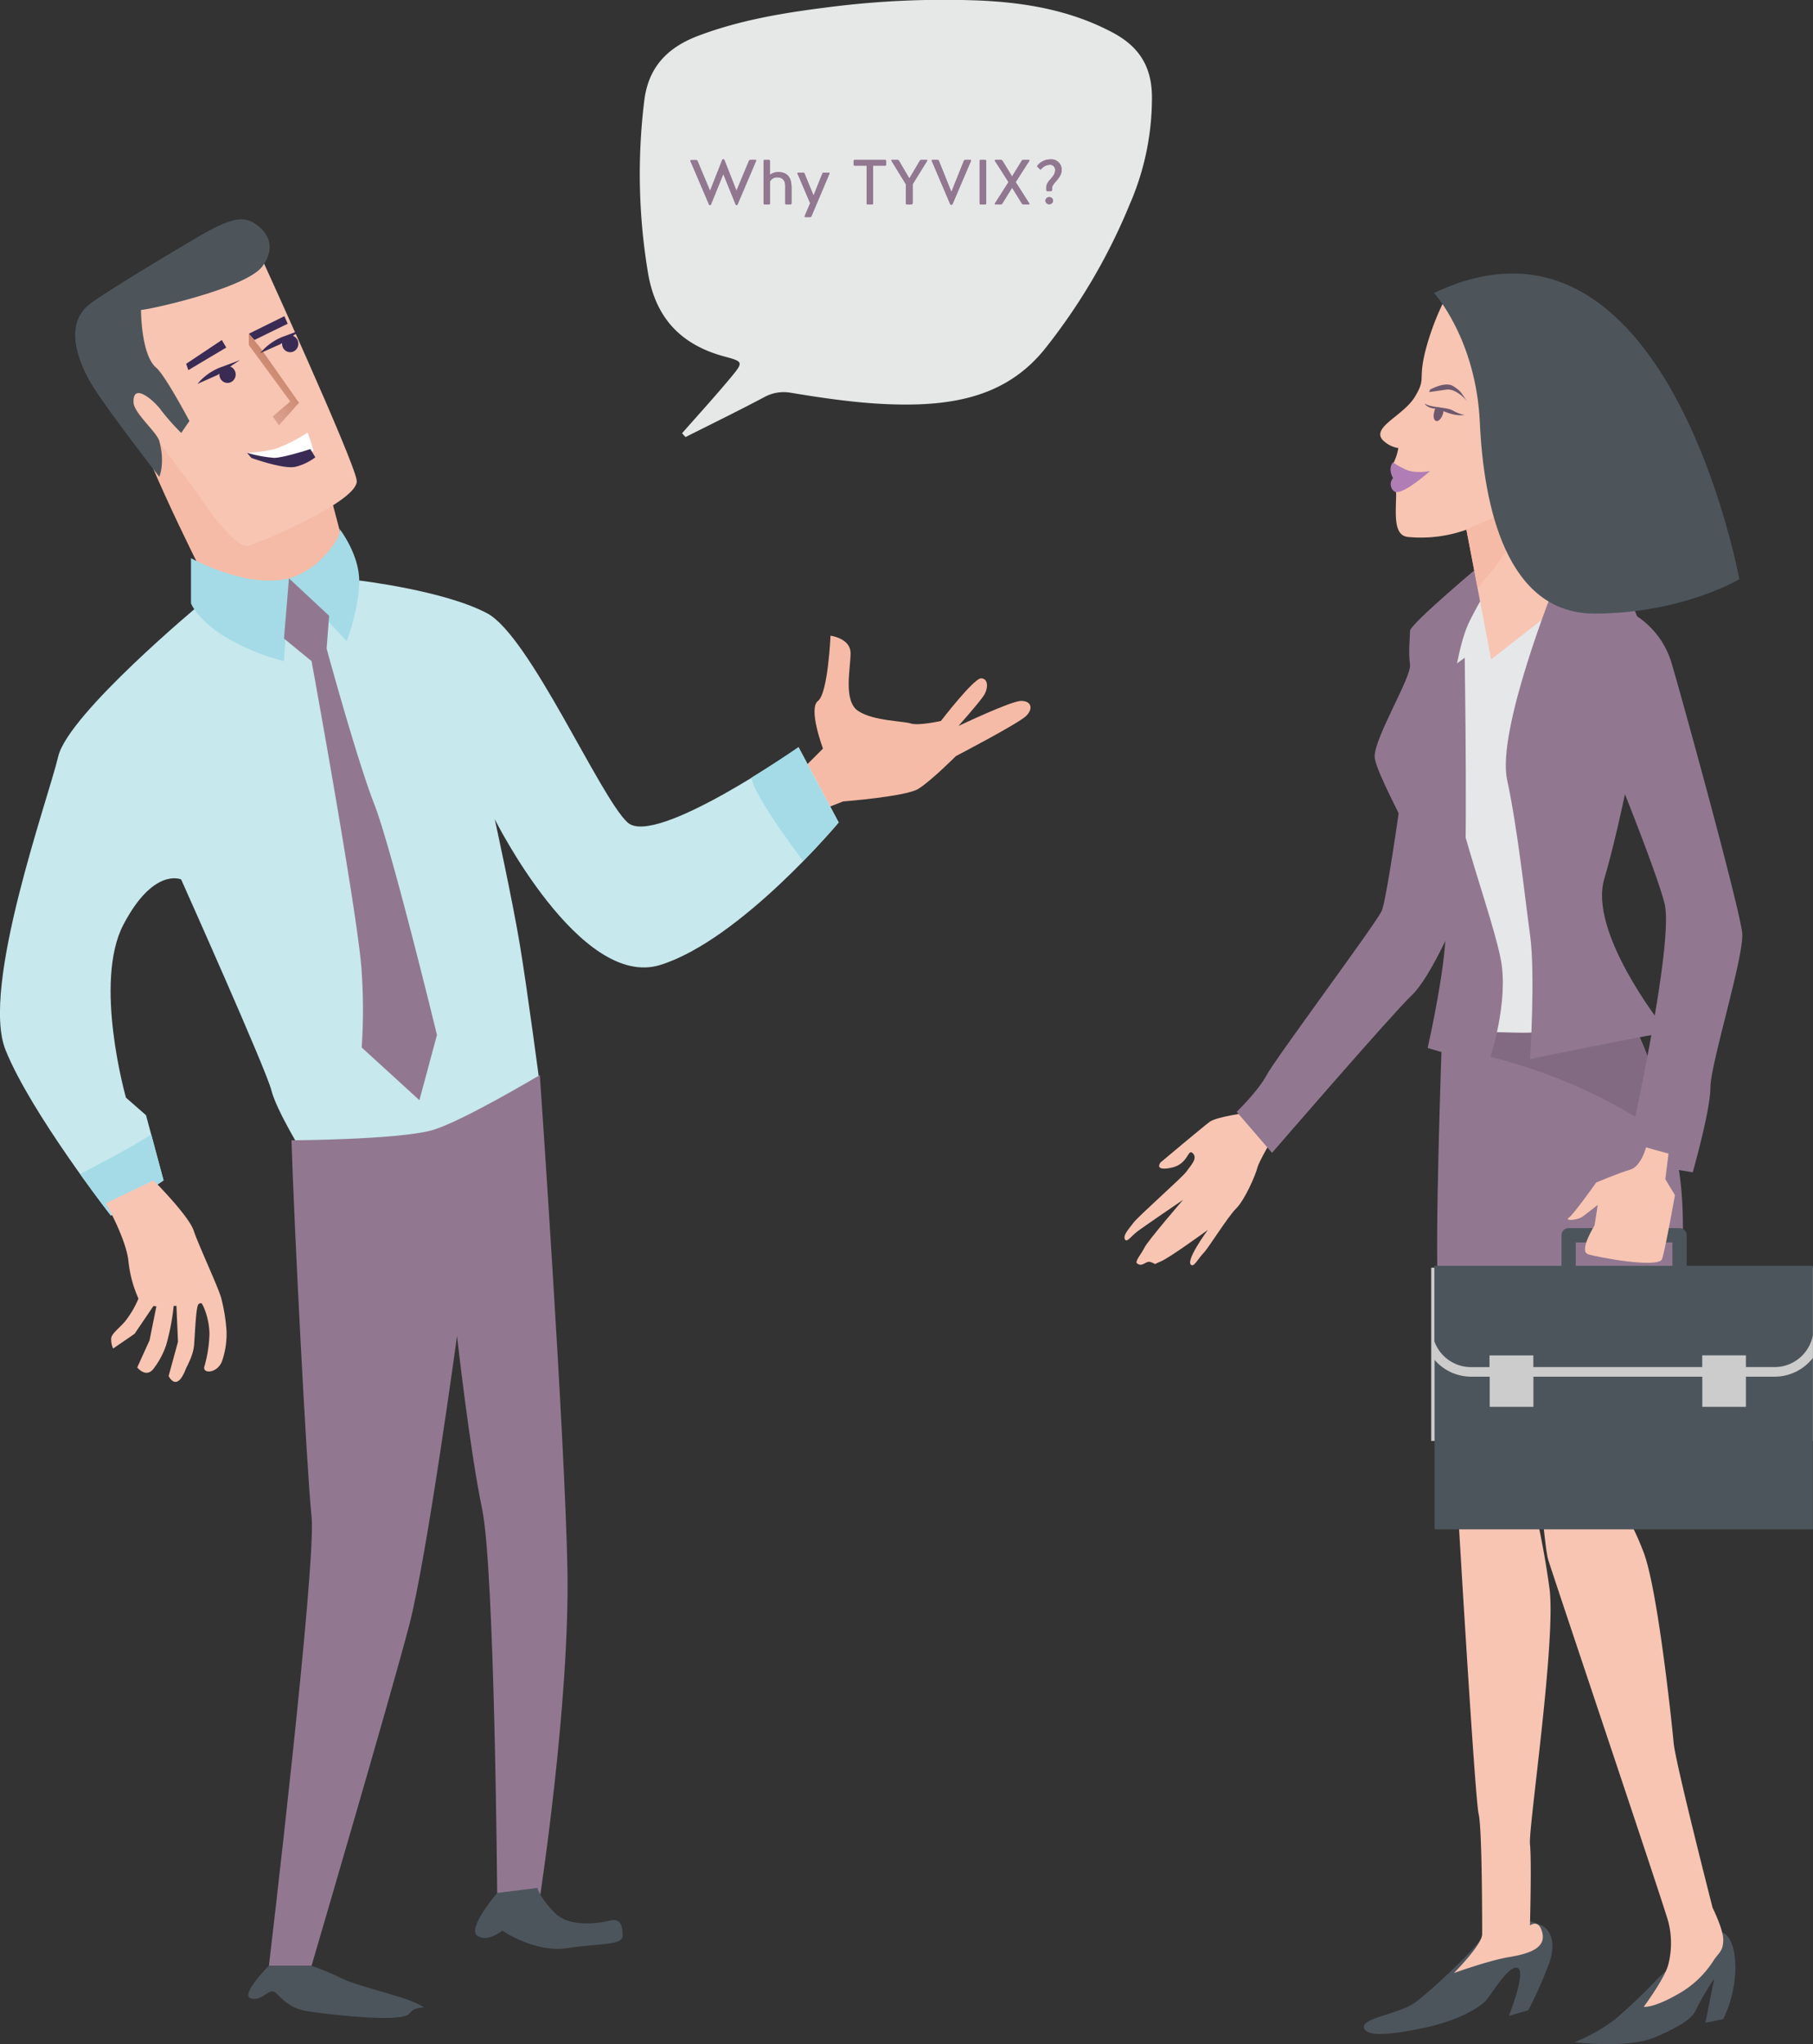<svg id="Layer_1" data-name="Layer 1" xmlns="http://www.w3.org/2000/svg" xmlns:xlink="http://www.w3.org/1999/xlink" viewBox="0 0 442.18 498.46"><rect x="0" y="0" width="442.18" height="498.46" fill="#333333" stroke="none"/><defs><style>.cls-1{fill:#f8c5b3;}.cls-2{fill:#4d555c;}.cls-3{fill:#e6e7e8;}.cls-4{fill:#f6bba6;}.cls-5{fill:#c7e8ed;}.cls-6{fill:#a4dbe7;}.cls-7{fill:#4d555b;}.cls-8{fill:#3a2b54;}.cls-9{fill:url(#Skintone_5);}.cls-10{fill:#fff;}.cls-11{fill:#917890;}.cls-12{fill:#826b82;}.cls-13{fill:#b07db4;}.cls-14{fill:#6d586d;}.cls-15{fill:#ccc;}.cls-16{fill:#e6e7e7;}</style><linearGradient id="Skintone_5" x1="50.9" y1="105.1" x2="68.94" y2="88.28" gradientUnits="userSpaceOnUse"><stop offset="0" stop-color="#efb9aa"/><stop offset="0.47" stop-color="#dda795"/><stop offset="0.51" stop-color="#dca593"/><stop offset="1" stop-color="#c98269"/></linearGradient></defs><title>art1b</title><g id="people"><path class="cls-1" d="M1966.15,372.53s-7.33.92-9.06,2.22-11.94,9.88-11.94,9.88-1.72,2.16,2.59,1.29,4-4.83,5.3-3.53-0.69,3.14-1.55,4.44-11.64,10.78-12.94,12.5-2.53,3-2.1,4,1.5-.68,3-1.84,11.21-7.76,11.21-7.76-8.55,9.91-9.41,11.64-2.45,3.4-1.8,3.89c1.37,1,2.07-.76,3.29-0.35,1.76,0.59.29,0.73,2.45-.14s11.51-7.7,11.51-7.7-6,8.1-3.88,8.62c0.66,0.17,1.55-1.67,2.84-3s5.78-8.68,7.94-10.84,4.74-8.19,5.17-9.92,4.31-8.19,4.31-8.19Z" transform="translate(-1662.11 -101.16)"/><path class="cls-2" d="M2023.64,573.11c0.43,1.4-12.5,13.56-16.38,16.36s-12.93,3.74-12.5,6.08,6.47,1.87,15.09,0,13.37-5.14,14.66-6.55,5.61-8.88,7.76-7.95-2.16,11.69-2.16,11.69l4.74-1.4a97,97,0,0,0,5.17-11.69c1.72-5.14,0-7.95-1.72-8.88a17.4,17.4,0,0,0-4.31-1.4Z" transform="translate(-1662.11 -101.16)"/><path class="cls-2" d="M2066.85,583.18a138.45,138.45,0,0,1-10.78,10.35,43,43,0,0,1-9.92,5.61s12.94,1.72,19.83-1.29,9.05-4.74,9.92-6.9a66.2,66.2,0,0,1,4.31-7.33l-2.16,10.78,4.31-.86a29.27,29.27,0,0,0,3-12.5c0-6.9-2.59-9.06-3.88-8.62a56.79,56.79,0,0,0-5.6,3Z" transform="translate(-1662.11 -101.16)"/><path class="cls-3" d="M2028.81,238.66s-15.52,19.4-15.52,29.75,1.73,42.25,2.16,43.55,6.9,25.44,6.47,27.59-3,21.13-3,21.13,28.89-.86,31-1.29,8.19-1.73,8.19-1.73-15.09-44.41-11.64-68.12,4.74-30.61,4.74-30.61l-0.86-10.35a39.19,39.19,0,0,0-4.31-4.31C2044.77,243.41,2028.81,238.66,2028.81,238.66Z" transform="translate(-1662.11 -101.16)"/><path class="cls-4" d="M1856.1,290.43l6.73-6.73s-3.67-9.79-1.22-11.62,3.06-15.91,3.06-15.91,4.89,0.61,4.89,4.28-1.84,11.62,1.84,14.07,11,2.45,12.85,3.06,7.34-.61,7.34-0.61,8-10.4,9.79-10.4,1.84,2.45.61,4.28-6.12,7.34-6.12,7.34,12.85-6.12,15.29-6.12,3.06,1.84,1.22,3.67-17.13,9.79-17.13,9.79-6.12,6.12-9.18,8-18.35,3.06-18.35,3.06L1861.6,299Z" transform="translate(-1662.11 -101.16)"/><path class="cls-5" d="M1711.18,248.3s-32.42,26.92-34.87,37.32-19,56.28-12.85,71.58,25.69,40.38,25.69,40.38L1702,389l-4.28-15.9-4.89-4.28s-8-28.14-.61-42.21,14.07-11,14.07-11,20.8,46.49,22,51.39,8,15.91,8,15.91l32.42-1.84,25.08-15.29s-3.06-23.25-4.89-34.26-6.12-30.59-6.12-30.59,20.8,41.64,40.38,35.53,43.52-34.74,43.52-34.74l-9.79-18.35s-35,24.47-41.72,18.35-23.83-45.45-34.23-51-31.2-8-31.2-8-30.59,4.89-35.48,6.73" transform="translate(-1662.11 -101.16)"/><path class="cls-6" d="M1681.65,387.45c4.26,6,7.51,10.13,7.51,10.13L1702,389l-3-11.21C1693.43,381.37,1687.52,384.36,1681.65,387.45Z" transform="translate(-1662.11 -101.16)"/><path class="cls-6" d="M1845.88,292.41l0.14,0.38,0,0.09q0.52,1.07,1.09,2.12a102.51,102.51,0,0,0,6.55,10.17c1.43,2,2.89,4,4.32,5.95,5.26-5.37,8.64-9.41,8.64-9.41l-9.79-18.35s-5,3.47-11.51,7.47C1845.52,291.35,1845.69,291.88,1845.88,292.41Z" transform="translate(-1662.11 -101.16)"/><path class="cls-4" d="M1711.79,241.57s-19.57-38.54-17.13-42.21,11-8,13.46-8,17.13,3.67,18.35,5.51l15.91,23.86,3.06,11.62s-1.22,11-12.23,14.07S1711.79,241.57,1711.79,241.57Z" transform="translate(-1662.11 -101.16)"/><path class="cls-1" d="M1725.25,162.66s23.25,50.78,23.86,55.67-22.64,14.68-26.31,15.91-13.46-14.07-13.46-14.07-22.64-28.75-20.8-34.26,8-11,9.79-11.62,12.85-5.51,12.85-5.51Z" transform="translate(-1662.11 -101.16)"/><path class="cls-7" d="M1696.5,176.73c1.83,0,25.89-5.31,29.67-10.71,3.21-4.59,1.42-7.92-1.53-10.09s-6-1.68-13,2.29c-2.8,1.58-23.16,13.68-27.53,17-6.27,4.74-3.21,13.31-.15,18.81s17,23.4,17,23.4,1.49-3.28,0-8.72c-0.6-2.2-6.12-6.73-6.27-9.33-0.32-5.46,5.51,0,6.73,1.84a56.4,56.4,0,0,0,4.89,5.51l2-2.91s-5.93-11.19-8.11-13C1696.5,187.74,1696.5,176.73,1696.5,176.73Z" transform="translate(-1662.11 -101.16)"/><polygon class="cls-8" points="69.36 77.1 60.69 81.38 62.04 82.91 70.17 78.94 69.36 77.1"/><polygon class="cls-8" points="55.18 84.75 45.94 90.25 45.4 88.72 54.1 82.91 55.18 84.75"/><polygon class="cls-9" points="60.69 84.14 70.78 97.9 66.5 101.57 68.03 103.71 72.92 98.21 63.44 84.75 60.69 81.38 60.69 84.14"/><path class="cls-8" d="M1725.56,187.28a13.69,13.69,0,0,1,5.51-4c3.36-1.22,4.89-1.84,4.89-1.84l-5.51,3.67Z" transform="translate(-1662.11 -101.16)"/><ellipse class="cls-8" cx="70.78" cy="83.83" rx="1.99" ry="2.06"/><path class="cls-8" d="M1710.26,194.78a13.7,13.7,0,0,1,5.51-4c3.37-1.22,4.89-1.84,4.89-1.84l-5.51,3.67Z" transform="translate(-1662.11 -101.16)"/><ellipse class="cls-8" cx="55.49" cy="91.32" rx="1.99" ry="2.06"/><path class="cls-10" d="M1737.06,206.69a40.43,40.43,0,0,1-7.49,3.83,33.24,33.24,0,0,1-7.22,1.06l1,0.47c1.93,0.89,6.17,2.7,8.14,2.3,2.59-.53,7.09-3.3,7.09-3.3S1737.06,206,1737.06,206.69Z" transform="translate(-1662.11 -101.16)"/><path class="cls-8" d="M1723.42,212.82s8,2.91,10.86,2.14a13.35,13.35,0,0,0,4.74-2.29l-1.22-2s-6.58,2.14-8.87,2.14a33,33,0,0,1-6.58-1.24Z" transform="translate(-1662.11 -101.16)"/><path class="cls-6" d="M1708.73,237.29a52.32,52.32,0,0,0,13.46,4.89c6.73,1.22,10.4,0,10.4,0l-1.22,20.19a53.65,53.65,0,0,1-14.68-6.12c-6.73-4.28-8-8-8-8v-11Z" transform="translate(-1662.11 -101.16)"/><path class="cls-6" d="M1744.83,230s1.22,1.22-3.06,6.12a20,20,0,0,1-9.18,6.12l14.07,15.29s3.06-8,3.06-14.68S1744.83,230,1744.83,230Z" transform="translate(-1662.11 -101.16)"/><path class="cls-11" d="M1732.59,242.19l-1.22,14.68,6.73,5.51s11.62,63.62,12.23,75.86a137.67,137.67,0,0,1,0,18.35l14.07,12.85,4.28-15.91s-11-45.27-15.29-56.28-11.62-37.93-11.62-37.93l0.61-8Z" transform="translate(-1662.11 -101.16)"/><path class="cls-11" d="M1733.2,379.22s26-.14,34.26-2.45c7.12-2,26.31-13.46,26.31-13.46s6.12,88.09,6.73,120.52-6.73,80.14-6.73,80.14l-10.4-1.22s-0.61-78.92-3.67-93.6-6.12-42.21-6.12-42.21-7.34,53.84-11.62,70.35-23.86,83.2-23.86,83.2h-10.4s11.62-97.88,10.4-109.5S1733.82,399.41,1733.2,379.22Z" transform="translate(-1662.11 -101.16)"/><path class="cls-2" d="M1727.7,580.49s-7.34,7.34-4.28,8,4.28-3.06,6.12-1.22,3.67,3.67,7.34,4.28,23.25,3.06,25.08.61,5.51-.61,1.84-2.45-14.68-4.28-18.35-6.12a63.77,63.77,0,0,0-7.34-3.06h-10.4Z" transform="translate(-1662.11 -101.16)"/><path class="cls-2" d="M1783.37,562.75s-7.34,8.57-4.89,10.4,6.12-1.22,6.12-1.22,8,5.51,15.91,4.28,13.46-.61,13.46-3.06-0.61-4.28-3.06-3.67-9.79,1.84-13.46-1.83-4.28-6.12-4.28-6.12Z" transform="translate(-1662.11 -101.16)"/><path class="cls-1" d="M1699.56,389s8.56,8.57,9.79,12.24,6.12,14.07,6.73,16.52a42.8,42.8,0,0,1,1.28,8,20.42,20.42,0,0,1-1.11,7.36c-1.22,3.06-4.89,3.06-4.28,1.22a31.38,31.38,0,0,0,1.22-7.9c0-3.75-1.67-7.52-2-7.49a0.89,0.89,0,0,0-.72.29c-0.54.9-.72,5.5-1,9.63-0.19,2.86-1.7,5.22-2.13,6.31-2.21,5.6-4.1,1.51-4.1,1.51l2.28-8.35-0.38-8.74-0.67,0a55.31,55.31,0,0,1-1.83,9.54,20,20,0,0,1-3.06,5.75c-1.84,2.45-4-.28-4-0.28l3-6.61,1.67-8.28-0.7-.12-4.62,6.81L1689.7,430a5.34,5.34,0,0,1-.46-2.58c0.24-1.2,1.91-2.33,3.34-4a23.75,23.75,0,0,0,3.3-5.6,29.76,29.76,0,0,1-2.45-9.18c-0.61-5.51-5.51-14.07-5.51-14.07Z" transform="translate(-1662.11 -101.16)"/><path class="cls-1" d="M2037.53,461.59s1.29,16.81,2.16,19.83,28.46,84.94,29.32,88.39a21,21,0,0,1,0,10.35c-0.86,3.45-6,10.35-6,10.35s2.16,0.43,8.19-3a24.24,24.24,0,0,0,9.05-8.62c1.29-1.73,2.15-2.16,2.15-4.74s-2.59-7.76-2.59-7.76-9.05-35.36-9.49-40.1-3.88-37.51-7.33-46.57-6-11.21-6-11.21V458.14Z" transform="translate(-1662.11 -101.16)"/><path class="cls-1" d="M2018,454.25s-1.73,9.92-.86,14.23a36.09,36.09,0,0,1,.86,6s3.88,65.54,4.74,69,0.86,26.73.86,29.32-6.9,9.49-6.9,9.49,8.41-3.05,13.37-3.88c5.17-.86,9.13-2.27,8.19-6-0.86-3.45-3-1.73-3-1.73s0.43-16,0-19.83,6.47-50,4.74-62.52a215.51,215.51,0,0,0-4.31-22.42l0.43-16.38Z" transform="translate(-1662.11 -101.16)"/><path class="cls-11" d="M2013.72,355.94c0,1.29-1.72,47-.86,60.79s2.16,41.82,2.16,41.82l50-2.59s11.64-47,6-72.44-11.21-33.63-11.21-33.63-21.13,2.59-23.28,3-20.7-.43-20.7-0.43Z" transform="translate(-1662.11 -101.16)"/><path class="cls-12" d="M2052.61,368.86a143.7,143.7,0,0,1,17.54,10.68c-5.28-22.3-10.3-29.64-10.3-29.64s-21.13,2.59-23.28,3-20.7-.43-20.7-0.43l-2.16,3.45c0,0.06,0,.24,0,0.51A133.48,133.48,0,0,1,2052.61,368.86Z" transform="translate(-1662.11 -101.16)"/><path class="cls-11" d="M2007.25,270.49s-6.47,49.39-8.19,52.88-25.87,35.92-28,39.91-7.33,9-7.33,9l8.62,10s29.32-33.92,34.06-38.41,11.21-19.46,12.5-23.45,0.43-58.87.43-58.87Z" transform="translate(-1662.11 -101.16)"/><path class="cls-11" d="M2024.07,238.23S2006,253.32,2006,255s-0.43,5.17,0,8.19-8.62,17.68-8.62,22.42,16.38,31.91,17.24,40.1-4.31,31-4.31,31l14.66,4.31s4.74-13.36,3.45-24.14-15.09-44.41-13.36-57.78,3-21.56,5.6-26.73,5.61-9.92,5.61-9.92Z" transform="translate(-1662.11 -101.16)"/><path class="cls-1" d="M2015.06,173.05a63.43,63.43,0,0,0-5.3,13.65c-1.86,7.44.24,6.54-2.55,11.19s-10.61,7.38-7.9,10.54a7,7,0,0,0,3.85,2,14.18,14.18,0,0,1-1.29,3.87c-0.92,1.86.8,5.13,0.75,7.63-0.09,4.81-.64,9.73,2.82,10.16a33,33,0,0,0,14.34-1.77l6,31.64,20.87-16.31s-4.65-.93-10.24-19.54S2025.3,176.78,2015.06,173.05Z" transform="translate(-1662.11 -101.16)"/><path class="cls-4" d="M2022.52,244.64c0.54-.65,1.09-1.3,1.63-2,0.73-.91,1.46-1.82,2.18-2.74l0.16-.2,1-1.35c1.11-1.48,2.21-3,3.25-4.5s2-2.86,2.8-4.36c0.19-.33.38-0.67,0.56-1a9.24,9.24,0,0,1,2-3.52c-0.25-.84-0.49-1.7-0.74-2.58a82.54,82.54,0,0,1-13.94,7.1c-0.75.36-1.51,0.7-2.29,1l0.61-.22Z" transform="translate(-1662.11 -101.16)"/><path class="cls-13" d="M2001.88,213.86s0.36,0.49,2.9,1.72,6.12,0.43,6.12.43-7.13,6.41-8.82,4.93a2.25,2.25,0,0,1-.2-3.21S2000.47,215.58,2001.88,213.86Z" transform="translate(-1662.11 -101.16)"/><path class="cls-14" d="M2010.89,196.17s3.72-2.13,5.7-.83c2.17,1.43,1.8,1.64,3.45,3.76,0,0-2.66-3.32-5.22-2.93s-4.13.59-4.13,0.59Z" transform="translate(-1662.11 -101.16)"/><path class="cls-14" d="M2014,202.17c-0.34,1.09-1.08,1.82-1.65,1.64s-0.75-1.21-.41-2.29a1,1,0,0,1,1.49-.87C2014,200.82,2014.37,201.08,2014,202.17Z" transform="translate(-1662.11 -101.16)"/><path class="cls-14" d="M2009.64,199.58c-0.16-.11.37,1,2.33,1.22s4.3,2,7.32,1.54a8.59,8.59,0,0,1-2.81-1.06C2014.89,200.37,2011.18,200.64,2009.64,199.58Z" transform="translate(-1662.11 -101.16)"/><path class="cls-11" d="M2041.32,243.84s-14.23,35.36-11.64,47.43,4.31,28.46,5.61,37.94,0,30.18,0,30.18,27.59-5.61,30.61-6,1.29-2.59,1.29-2.59-17.68-22.42-13.8-35.36,10.35-44.84,10.35-53.47-6.77-19.54-6.77-19.54Z" transform="translate(-1662.11 -101.16)"/><path class="cls-11" d="M2059.43,250.3a20.72,20.72,0,0,1,10.35,12.5c2.17,7.21,16.82,60.36,17.25,66s-7.76,31.91-7.76,37.51-4.31,20.7-4.31,20.7l-16.38-2.59s12.07-53,9.49-63S2051.23,277,2051.23,277s-2.59-20.7,6-25.87" transform="translate(-1662.11 -101.16)"/><rect class="cls-15" x="349.06" y="309.12" width="93.11" height="42.25"/><g id="Layer_8" data-name="Layer 8"><path class="cls-2" d="M2036.08,431.66v2.86h41.19v-2.86h10.66v2.86h7a9.5,9.5,0,0,0,9.33-7.79V409.82h-30.77v-7.44a1.75,1.75,0,0,0-1.75-1.75H2044.7a1.75,1.75,0,0,0-1.75,1.75v7.44h-31v18.43a9.5,9.5,0,0,0,8.92,6.28h4.52v-2.86h10.66Zm10.37-27.53H2070v5.69h-23.57v-5.69Zm41.48,40.09v-7.36h7a11.81,11.81,0,0,0,9.33-4.58v41.81H2012V432.77a11.79,11.79,0,0,0,8.92,4.09h4.52v7.36h10.66v-7.36h41.19v7.36h10.66Z" transform="translate(-1662.11 -101.16)"/></g><path class="cls-1" d="M2063.57,380.95s-1.18,4.67-3.92,5.45-8.24,3.12-8.24,3.12-5.5,7.79-6.67,8.57,2,0.78,3.53-.39,3.53-2.73,3.53-2.73L2051,400s-3.92,6.23-1.57,7,17.26,3.51,18.05,1.17,3.14-15.58,3.14-15.58l-2.35-3.89,0.78-6.23Z" transform="translate(-1662.11 -101.16)"/><path class="cls-7" d="M2011.87,172.61s10.24,11.17,11.17,31.64,6.52,46.53,27.92,46.53,35.36-8.38,35.36-8.38S2068.64,145.62,2011.87,172.61Z" transform="translate(-1662.11 -101.16)"/></g><path class="cls-16" d="M1828.46,206.81c4-4.55,8.06-9,11.95-13.67,3-3.63,3-3.81-1.44-5-10.48-2.77-16.81-9.12-18.75-20.06a146.12,146.12,0,0,1-1-42.16c0.94-8.28,5.57-13.12,13.11-16,10.13-3.84,20.7-5.6,31.34-6.94a220.77,220.77,0,0,1,37.38-1.69c11.34,0.51,22.39,2.42,32.58,7.89,6.18,3.32,9.32,8.07,9.43,15.33a65,65,0,0,1-5.44,26.53,144.77,144.77,0,0,1-20.79,35.34c-8.12,10-18.94,13-31,13.39-10.36.31-20.58-1.14-30.76-2.82a9.82,9.82,0,0,0-6.61,1.08c-6.33,3.35-12.77,6.49-19.16,9.71Z" transform="translate(-1662.11 -101.16)"/><path class="cls-11" d="M1838.8,140.21l2.93,7.45,3.05-7.28a0.38,0.38,0,0,1,.33-0.22h1.27a0.15,0.15,0,0,1,.14.22L1842,151a0.25,0.25,0,0,1-.25.17,0.25,0.25,0,0,1-.23-0.17l-3-7.39-3,7.39a0.25,0.25,0,0,1-.25.17,0.26,0.26,0,0,1-.25-0.17l-4.52-10.58a0.15,0.15,0,0,1,.14-0.22h1.27a0.38,0.38,0,0,1,.33.22l3.05,7.28,2.93-7.45A0.3,0.3,0,0,1,1838.8,140.21Z" transform="translate(-1662.11 -101.16)"/><path class="cls-11" d="M1848.57,151a0.24,0.24,0,0,1-.23-0.23V140.39a0.24,0.24,0,0,1,.23-0.23h1.08a0.24,0.24,0,0,1,.23.23v3.41a3.35,3.35,0,0,1,2-.67c2.88,0,3.27,2.06,3.27,3.87v3.76a0.24,0.24,0,0,1-.23.23h-1.07a0.24,0.24,0,0,1-.23-0.23V147c0-.59.22-2.46-1.81-2.59a2,2,0,0,0-1.91,1v5.37a0.24,0.24,0,0,1-.23.23h-1.08Z" transform="translate(-1662.11 -101.16)"/><path class="cls-11" d="M1860.53,148.85l2.15-5.37a0.37,0.37,0,0,1,.33-0.22h1.27a0.15,0.15,0,0,1,.14.22l-4.4,10.39a0.35,0.35,0,0,1-.33.22h-1.18a0.15,0.15,0,0,1-.14-0.22l1.33-3.17-3.08-7.22a0.15,0.15,0,0,1,.14-0.22H1858a0.37,0.37,0,0,1,.33.22Z" transform="translate(-1662.11 -101.16)"/><path class="cls-11" d="M1873.46,141.55h-2.91a0.24,0.24,0,0,1-.23-0.23v-0.93a0.24,0.24,0,0,1,.23-0.23H1878a0.24,0.24,0,0,1,.23.23v0.93a0.24,0.24,0,0,1-.23.23h-2.94v9.21a0.24,0.24,0,0,1-.23.23h-1.13a0.24,0.24,0,0,1-.23-0.23v-9.21Z" transform="translate(-1662.11 -101.16)"/><path class="cls-11" d="M1884.65,150.77a0.24,0.24,0,0,1-.23.23h-1.13a0.24,0.24,0,0,1-.23-0.23v-4.65l-3.53-5.76a0.13,0.13,0,0,1,.11-0.2H1881a0.43,0.43,0,0,1,.36.2l2.54,4.32,2.55-4.32a0.43,0.43,0,0,1,.36-0.2h1.33a0.13,0.13,0,0,1,.11.2l-3.55,5.73v4.68Z" transform="translate(-1662.11 -101.16)"/><path class="cls-11" d="M1897.19,140.38a0.37,0.37,0,0,1,.33-0.22h1.27a0.15,0.15,0,0,1,.14.22l-4.49,10.52a0.32,0.32,0,0,1-.29.2,0.34,0.34,0,0,1-.31-0.2l-4.48-10.52a0.15,0.15,0,0,1,.14-0.22h1.27a0.37,0.37,0,0,1,.33.22l3.05,7.59Z" transform="translate(-1662.11 -101.16)"/><path class="cls-11" d="M1902.63,150.77a0.24,0.24,0,0,1-.23.23h-1.13a0.24,0.24,0,0,1-.23-0.23V140.39a0.24,0.24,0,0,1,.23-0.23h1.13a0.24,0.24,0,0,1,.23.23v10.38Z" transform="translate(-1662.11 -101.16)"/><path class="cls-11" d="M1913.05,140.16a0.14,0.14,0,0,1,.11.2l-3.33,5.2,3.33,5.23a0.14,0.14,0,0,1-.11.2h-1.35a0.43,0.43,0,0,1-.36-0.2l-2.38-3.86-2.39,3.86a0.43,0.43,0,0,1-.36.2h-1.35a0.13,0.13,0,0,1-.11-0.2l3.33-5.23-3.33-5.2a0.13,0.13,0,0,1,.11-0.2h1.38a0.43,0.43,0,0,1,.36.2l2.35,3.83,2.35-3.83a0.43,0.43,0,0,1,.36-0.2h1.38Z" transform="translate(-1662.11 -101.16)"/><path class="cls-11" d="M1918.69,147.53a0.26,0.26,0,0,1-.25.23h-0.91a0.24,0.24,0,0,1-.23-0.23v-0.7c0-1.7,2.15-2.37,2.15-4.18a1.24,1.24,0,0,0-1.47-1.3,2.85,2.85,0,0,0-1.92,1.05,0.28,0.28,0,0,1-.34,0l-0.56-.56a0.24,0.24,0,0,1,0-.34,4,4,0,0,1,3.13-1.47,2.5,2.5,0,0,1,2.74,2.6c0,2-2.29,3.22-2.29,4.23Zm-0.67,1.69a0.91,0.91,0,0,1,.93.91,0.94,0.94,0,0,1-1.87,0A0.91,0.91,0,0,1,1918,149.22Z" transform="translate(-1662.11 -101.16)"/><path class="cls-11" d="M1838.8,140.21l2.93,7.45,3.05-7.28a0.38,0.38,0,0,1,.33-0.22h1.27a0.15,0.15,0,0,1,.14.22L1842,151a0.25,0.25,0,0,1-.25.17,0.25,0.25,0,0,1-.23-0.17l-3-7.39-3,7.39a0.25,0.25,0,0,1-.25.17,0.26,0.26,0,0,1-.25-0.17l-4.52-10.58a0.15,0.15,0,0,1,.14-0.22h1.27a0.38,0.38,0,0,1,.33.22l3.05,7.28,2.93-7.45A0.3,0.3,0,0,1,1838.8,140.21Z" transform="translate(-1662.11 -101.16)"/><path class="cls-11" d="M1848.57,151a0.24,0.24,0,0,1-.23-0.23V140.39a0.24,0.24,0,0,1,.23-0.23h1.08a0.24,0.24,0,0,1,.23.23v3.41a3.35,3.35,0,0,1,2-.67c2.88,0,3.27,2.06,3.27,3.87v3.76a0.24,0.24,0,0,1-.23.23h-1.07a0.24,0.24,0,0,1-.23-0.23V147c0-.59.22-2.46-1.81-2.59a2,2,0,0,0-1.91,1v5.37a0.24,0.24,0,0,1-.23.23h-1.08Z" transform="translate(-1662.11 -101.16)"/><path class="cls-11" d="M1860.53,148.85l2.15-5.37a0.37,0.37,0,0,1,.33-0.22h1.27a0.15,0.15,0,0,1,.14.22l-4.4,10.39a0.35,0.35,0,0,1-.33.22h-1.18a0.15,0.15,0,0,1-.14-0.22l1.33-3.17-3.08-7.22a0.15,0.15,0,0,1,.14-0.22H1858a0.37,0.37,0,0,1,.33.22Z" transform="translate(-1662.11 -101.16)"/><path class="cls-11" d="M1873.46,141.55h-2.91a0.24,0.24,0,0,1-.23-0.23v-0.93a0.24,0.24,0,0,1,.23-0.23H1878a0.24,0.24,0,0,1,.23.23v0.93a0.24,0.24,0,0,1-.23.23h-2.94v9.21a0.24,0.24,0,0,1-.23.23h-1.13a0.24,0.24,0,0,1-.23-0.23v-9.21Z" transform="translate(-1662.11 -101.16)"/><path class="cls-11" d="M1884.65,150.77a0.24,0.24,0,0,1-.23.23h-1.13a0.24,0.24,0,0,1-.23-0.23v-4.65l-3.53-5.76a0.13,0.13,0,0,1,.11-0.2H1881a0.43,0.43,0,0,1,.36.2l2.54,4.32,2.55-4.32a0.43,0.43,0,0,1,.36-0.2h1.33a0.13,0.13,0,0,1,.11.2l-3.55,5.73v4.68Z" transform="translate(-1662.11 -101.16)"/><path class="cls-11" d="M1897.19,140.38a0.37,0.37,0,0,1,.33-0.22h1.27a0.15,0.15,0,0,1,.14.22l-4.49,10.52a0.32,0.32,0,0,1-.29.2,0.34,0.34,0,0,1-.31-0.2l-4.48-10.52a0.15,0.15,0,0,1,.14-0.22h1.27a0.37,0.37,0,0,1,.33.22l3.05,7.59Z" transform="translate(-1662.11 -101.16)"/><path class="cls-11" d="M1902.63,150.77a0.24,0.24,0,0,1-.23.23h-1.13a0.24,0.24,0,0,1-.23-0.23V140.39a0.24,0.24,0,0,1,.23-0.23h1.13a0.24,0.24,0,0,1,.23.23v10.38Z" transform="translate(-1662.11 -101.16)"/><path class="cls-11" d="M1913.05,140.16a0.14,0.14,0,0,1,.11.2l-3.33,5.2,3.33,5.23a0.14,0.14,0,0,1-.11.2h-1.35a0.43,0.43,0,0,1-.36-0.2l-2.38-3.86-2.39,3.86a0.43,0.43,0,0,1-.36.2h-1.35a0.13,0.13,0,0,1-.11-0.2l3.33-5.23-3.33-5.2a0.13,0.13,0,0,1,.11-0.2h1.38a0.43,0.43,0,0,1,.36.2l2.35,3.83,2.35-3.83a0.43,0.43,0,0,1,.36-0.2h1.38Z" transform="translate(-1662.11 -101.16)"/><path class="cls-11" d="M1918.69,147.53a0.26,0.26,0,0,1-.25.23h-0.91a0.24,0.24,0,0,1-.23-0.23v-0.7c0-1.7,2.15-2.37,2.15-4.18a1.24,1.24,0,0,0-1.47-1.3,2.85,2.85,0,0,0-1.92,1.05,0.28,0.28,0,0,1-.34,0l-0.56-.56a0.24,0.24,0,0,1,0-.34,4,4,0,0,1,3.13-1.47,2.5,2.5,0,0,1,2.74,2.6c0,2-2.29,3.22-2.29,4.23Zm-0.67,1.69a0.91,0.91,0,0,1,.93.91,0.94,0.94,0,0,1-1.87,0A0.91,0.91,0,0,1,1918,149.22Z" transform="translate(-1662.11 -101.16)"/></svg>